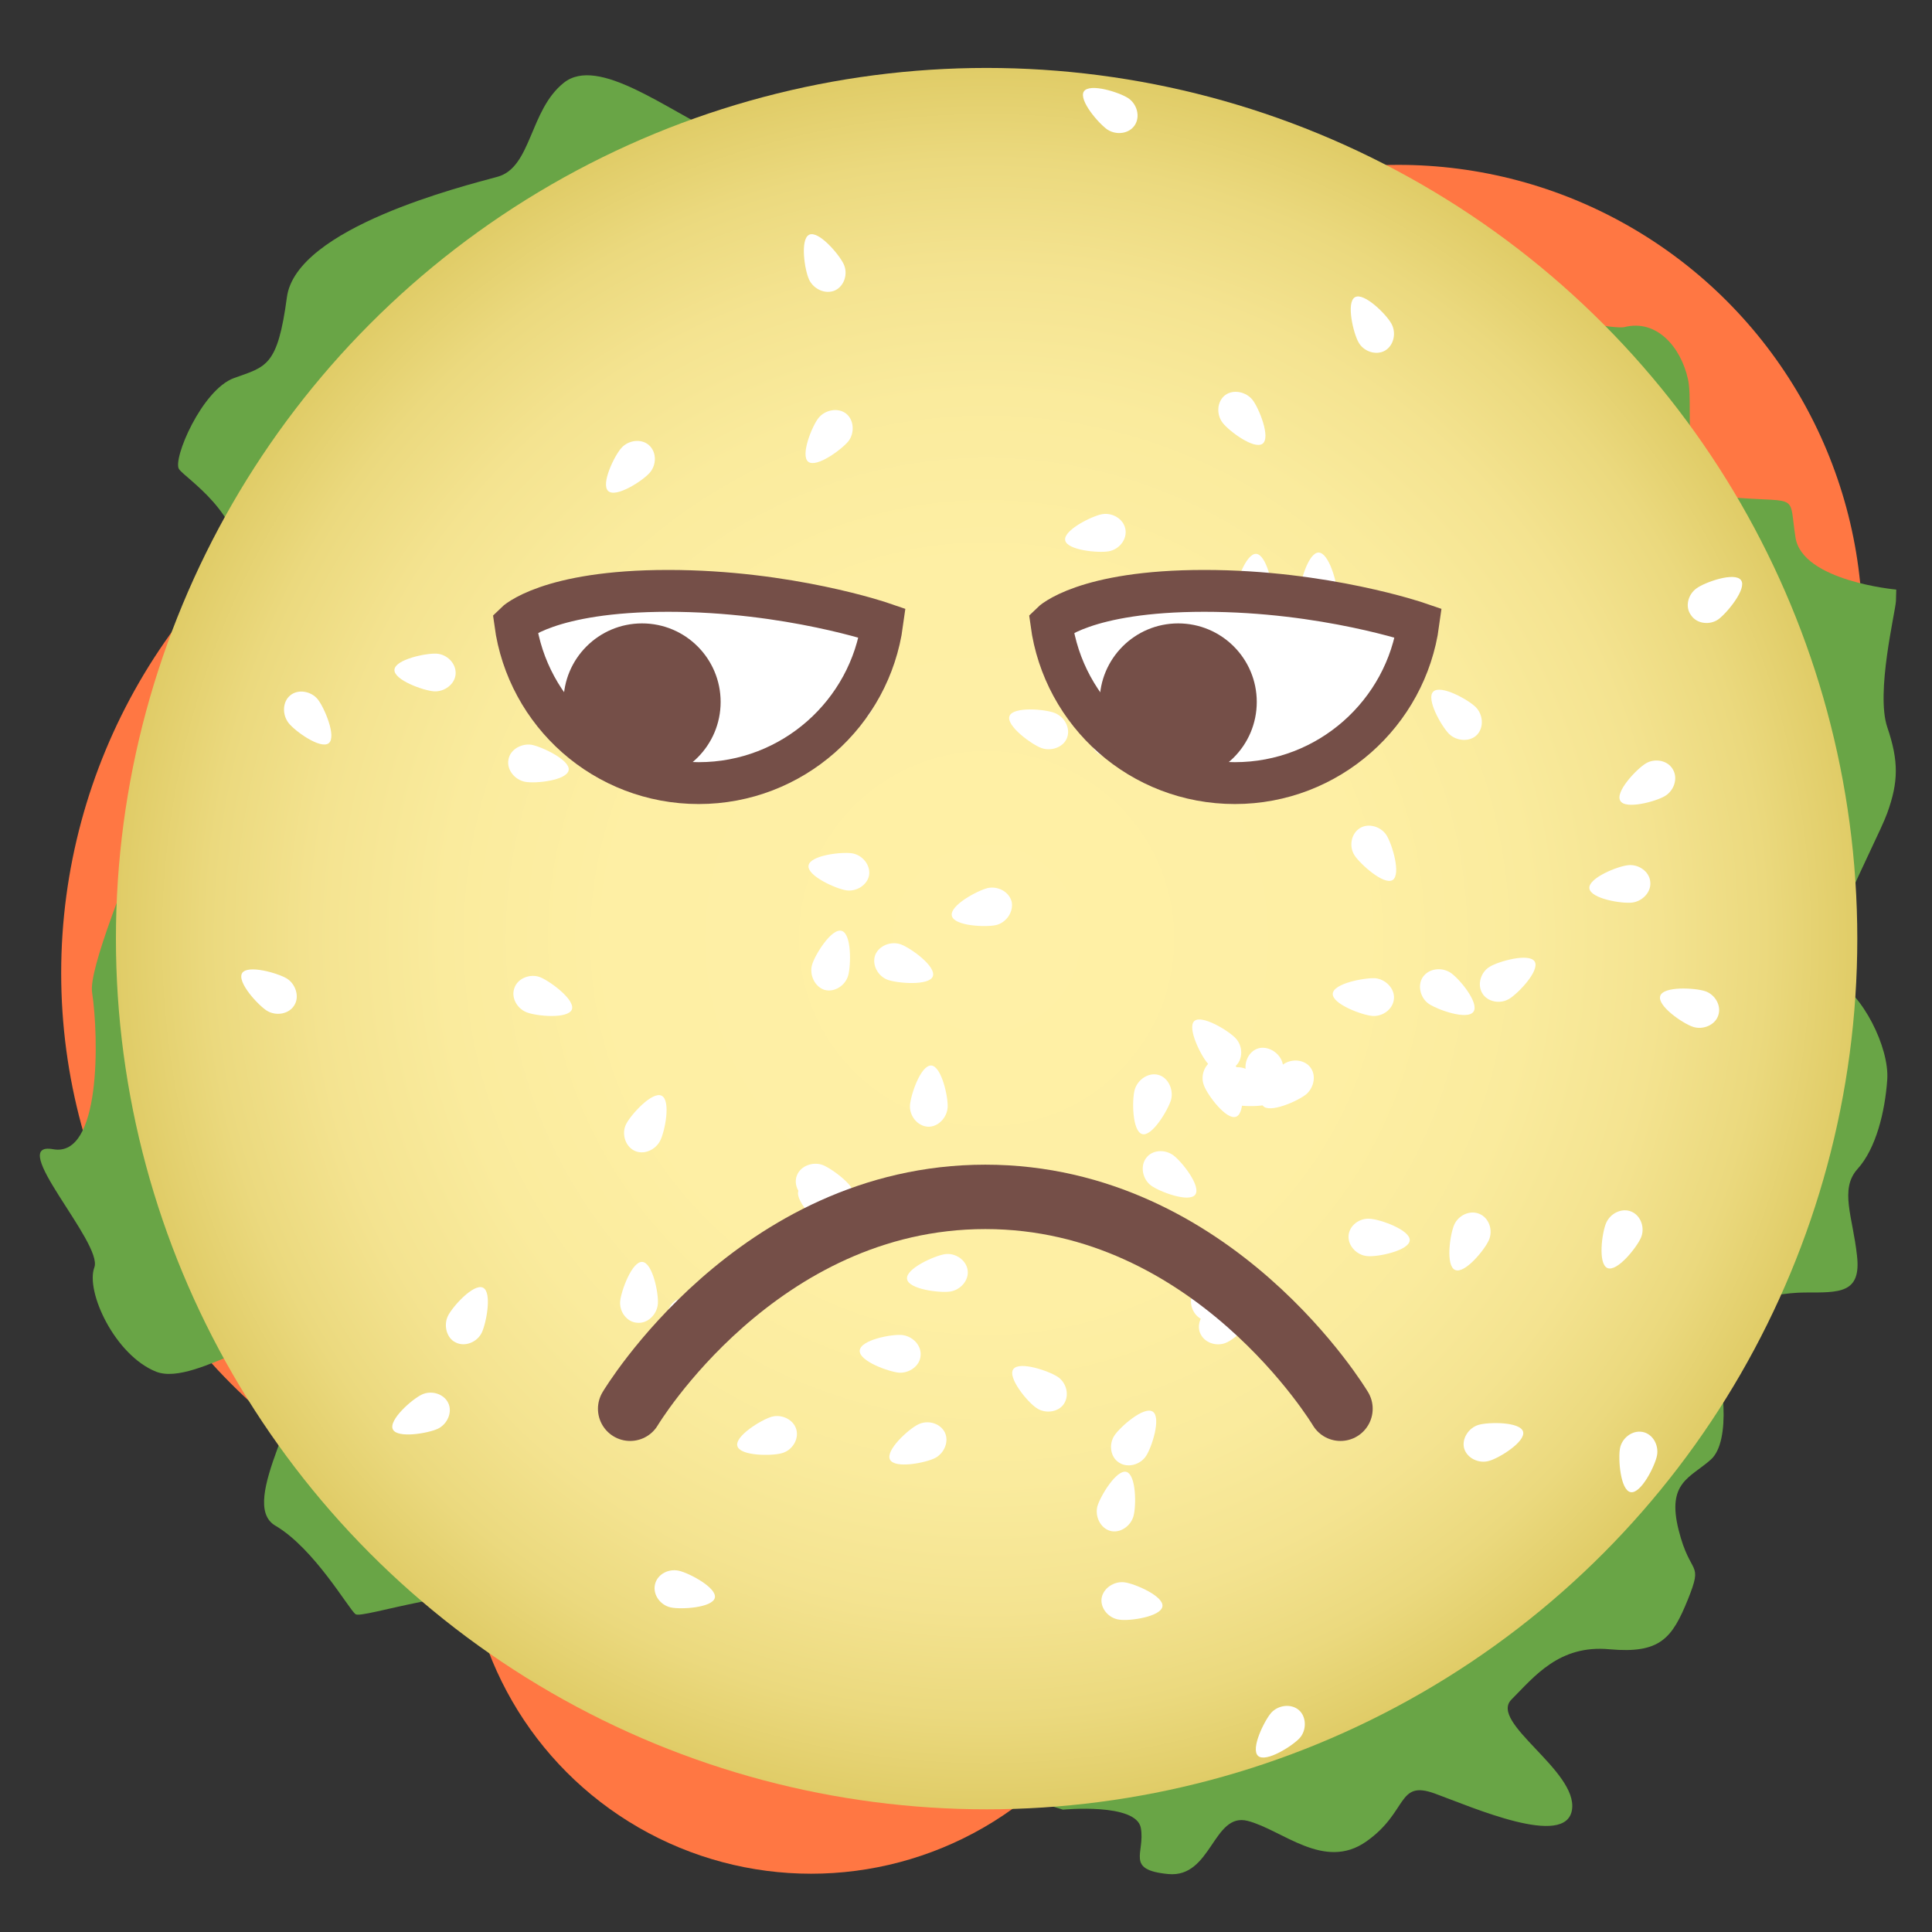 <?xml version="1.0" encoding="utf-8"?>
<!-- Generator: Adobe Illustrator 19.0.0, SVG Export Plug-In . SVG Version: 6.00 Build 0)  -->
<svg version="1.1" id="Layer_1" xmlns="http://www.w3.org/2000/svg" xmlns:xlink="http://www.w3.org/1999/xlink" x="0px" y="0px"
	 viewBox="-5 97 600 600" style="enable-background:new -5 97 600 600;" xml:space="preserve">
<rect x="-5" y="97" width="600" height="600" fill="#333333" stroke="none"/>
<style type="text/css">
	.st0{fill:#FF7743;}
	.st1{fill:#69A546;}
	.st2{fill:url(#SVGID_1_);}
	.st3{fill:none;}
	.st4{fill:#FFFFFF;}
	.st5{fill:none;stroke:#754F48;stroke-width:20;stroke-linecap:round;stroke-miterlimit:10;}
	.st6{fill:#FFFFFF;stroke:#754F48;stroke-width:13;stroke-linecap:round;stroke-miterlimit:10;}
	.st7{fill:#754F48;}
</style>
<circle class="st0" cx="429.3" cy="292.3" r="144.1"/>
<circle class="st0" cx="194.5" cy="399.2" r="180.5"/>
<path class="st1" d="M325.1,659c0,0,22.8-2.2,24.2,5.7c1.4,7.8-5,13,8.5,14.3s13.9-19.3,24.7-16.5c10.8,2.8,23.7,15.6,36.8,6.4
	c13.1-9.2,9.5-19.2,21.3-14.9s40.8,17.1,42.6,5s-25.9-27.1-18.8-34.2c7.1-7.1,14.8-17.1,30.5-15.6c15.7,1.4,19.4-3.4,24.3-15.5
	c4.9-12.2,0.8-6.8-2.9-21.6c-3.7-14.8,3.6-16.1,10-21.8c6.4-5.7,4.1-25.7,0-36.3c-4.1-10.5,18.5-15.6,29.2-15.6s17.6,0.4,16.2-11.5
	c-1.3-12-5.5-20.6,0.2-26.9s8.5-17.7,9.2-27.7s-7.8-26.9-16.4-30.9c-8.5-4,12.9-42.2,16.4-51.9s3.6-16.1,0-26.7
	c-3.6-10.7,2.5-35.6,2.7-39.1c0.1-3.6,0.1-3.6,0.1-3.6s-29.2-2.6-31.3-16.2c-2.1-13.6,1.3-10.9-18.2-12.3c-19.5-1.4-13-27-15.2-36.9
	c-2.2-9.9-9.7-18.7-19.8-16.1c-10,2.4-263.1-51.6-280.2-59.5c-17.1-7.9-38.4-24.9-49.1-16.4c-10.7,8.5-10,26.3-20.6,29.2
	c-10.6,2.9-62.5,15.8-65.4,37.4s-6.4,21.5-16.4,25.1c-10,3.6-19.2,25.3-17.1,28.3c2.1,3,19.9,13.7,19.2,31.5
	c-0.7,17.8-48.4,117-46.2,131c2.1,14,2.8,51.4-12.1,48.7s15.6,29.2,12.8,36.7s6.4,27.3,19.2,32.4c12.8,5,41.2-19.6,44.8-5.5
	c3.6,14.1-19.9,46.2-7.8,53.3s22.8,25.9,24.9,27.5c2.1,1.6,35.6-10.3,50.5-4.7c14.9,5.6,7.1,33.3,19.9,46.1
	c12.8,12.8,26.3-8.5,38.4-10S325.1,659,325.1,659z"/>
<circle class="st0" cx="246.9" cy="571.7" r="107.2"/>
<radialGradient id="SVGID_1_" cx="301.4" cy="407.5" r="270.4" gradientTransform="matrix(1 0 0 -1 0 796)" gradientUnits="userSpaceOnUse">
	<stop  offset="0" style="stop-color:#FFF0A6"/>
	<stop  offset="0.431" style="stop-color:#FEEFA4"/>
	<stop  offset="0.625" style="stop-color:#FAEB9D"/>
	<stop  offset="0.772" style="stop-color:#F4E390"/>
	<stop  offset="0.894" style="stop-color:#EBD97E"/>
	<stop  offset="1" style="stop-color:#E0CC67"/>
</radialGradient>
<circle class="st2" cx="301.4" cy="388.5" r="270.4"/>
<g>
	<g>
		<g>
			
				<rect x="121.1" y="296.2" transform="matrix(-6.649803e-002 0.998 -0.998 -6.649803e-002 440.423 199.356)" class="st3" width="11.7" height="19"/>
			<path class="st4" d="M129.8,311.7c-3.2-0.2-12.5-3.5-12.3-6.7s9.8-5.2,13.1-5c3.2,0.2,6.1,3,5.9,6.3
				C136.3,309.5,133,311.9,129.8,311.7z"/>
		</g>
	</g>
</g>
<g>
	<g>
		<g>
			
				<rect x="157.8" y="397.6" transform="matrix(0.359 -0.933 0.933 0.359 -275.041 413.577)" class="st3" width="11.7" height="19"/>
			<path class="st4" d="M162.8,400.5c3,1.2,10.9,7,9.8,10c-1.2,3-10.9,2.1-14,0.9s-5-4.7-3.8-7.7
				C155.9,400.7,159.8,399.3,162.8,400.5z"/>
		</g>
	</g>
</g>
<g>
	<g>
		<g>
			
				<rect x="376.8" y="425.7" transform="matrix(0.293 -0.956 0.956 0.293 -145.51 673.722)" class="st3" width="11.7" height="19"/>
			<path class="st4" d="M381.2,428.7c3.1,0.9,11.4,6.2,10.4,9.3c-0.9,3.1-10.8,2.8-13.9,1.9s-5.3-4.4-4.3-7.5
				S378.2,427.8,381.2,428.7z"/>
		</g>
	</g>
</g>
<g>
	<g>
		<g>
			
				<rect x="329.3" y="253.6" transform="matrix(0.182 0.983 -0.983 0.182 532.755 -114.445)" class="st3" width="11.7" height="19"/>
			<path class="st4" d="M339.4,268.2c-3.2,0.6-13-0.3-13.6-3.4c-0.6-3.1,8.2-7.5,11.4-8.1c3.2-0.6,6.7,1.4,7.3,4.6
				S342.6,267.6,339.4,268.2z"/>
		</g>
		<g>
			
				<rect x="250.8" y="306.6" transform="matrix(0.149 0.989 -0.989 0.149 530.984 15.216)" class="st3" width="11.7" height="19"/>
			<path class="st4" d="M260.7,321.4c-3.2,0.5-13-0.7-13.4-3.9c-0.5-3.2,8.5-7.2,11.7-7.7s6.6,1.7,7.1,4.9
				C266.6,317.8,263.9,320.9,260.7,321.4z"/>
		</g>
	</g>
</g>
<g>
	<g>
		<g>
			
				<rect x="388.6" y="424.8" transform="matrix(0.638 0.77 -0.77 0.638 477.211 -146.55)" class="st3" width="11.7" height="19"/>
			<path class="st4" d="M400.7,436.8c-2.5,2.1-11.5,6.1-13.5,3.6s3.6-10.6,6-12.6s6.5-2,8.6,0.5S403.1,434.7,400.7,436.8z"/>
		</g>
		<g>
			
				<rect x="382.8" y="422.2" transform="matrix(0.951 -0.31 0.31 0.951 -114.681 141.751)" class="st3" width="11.7" height="19"/>
			<path class="st4" d="M393.2,426.8c1,3.1,1.4,12.9-1.6,13.9c-3.1,1-8.5-7.2-9.5-10.3c-1-3.1,0.5-6.8,3.6-7.8
				C388.7,421.7,392.2,423.8,393.2,426.8z"/>
		</g>
		<g>
			
				<rect x="417.4" y="472.1" transform="matrix(7.105771e-002 -0.998 0.998 7.105771e-002 -87.149 869.557)" class="st3" width="11.7" height="19"/>
			<path class="st4" d="M420.5,475.5c3.2,0.2,12.5,3.5,12.3,6.7s-9.9,5.2-13.1,4.9c-3.2-0.2-6.1-3.1-5.9-6.3
				C414,477.6,417.2,475.2,420.5,475.5z"/>
		</g>
		<g>
			
				<rect x="365.7" y="488.4" transform="matrix(-0.96 -0.28 0.28 -0.96 589.118 1079.747)" class="st3" width="11.7" height="19"/>
			<path class="st4" d="M365.1,499.4c0.9-3.1,6.1-11.5,9.2-10.6s3,10.7,2.1,13.8c-0.9,3.1-4.3,5.3-7.4,4.4S364.2,502.5,365.1,499.4z
				"/>
		</g>
		<g>
			
				<rect x="340.7" y="585.2" transform="matrix(0.133 -0.991 0.991 0.133 -288.886 859.236)" class="st3" width="11.7" height="19"/>
			<path class="st4" d="M344.2,588.4c3.2,0.4,12.3,4.3,11.8,7.5c-0.5,3.2-10.2,4.6-13.4,4.1c-3.2-0.4-5.9-3.4-5.5-6.6
				C337.6,590.2,341,588,344.2,588.4z"/>
		</g>
		<g>
			
				<rect x="280.3" y="483.3" transform="matrix(0.147 0.989 -0.989 0.147 731.427 137.203)" class="st3" width="11.7" height="19"/>
			<path class="st4" d="M290.1,498.1c-3.2,0.5-13-0.7-13.4-3.9c-0.5-3.2,8.5-7.2,11.7-7.7s6.6,1.7,7.1,4.9S293.3,497.6,290.1,498.1z
				"/>
		</g>
	</g>
</g>
<g>
	<g>
		<g>
			
				<rect x="246.1" y="223.4" transform="matrix(0.787 0.617 -0.617 0.787 197.536 -105.888)" class="st3" width="11.7" height="19"/>
			<path class="st4" d="M258.5,234c-2,2.5-9.9,8.4-12.5,6.4c-2.5-2,1.2-11.1,3.2-13.6c2-2.5,6-3.3,8.5-1.4S260.5,231.4,258.5,234z"
				/>
		</g>
		<g>
			
				<rect x="375.5" y="217.9" transform="matrix(0.792 -0.61 0.61 0.792 -59.541 279.725)" class="st3" width="11.7" height="19"/>
			<path class="st4" d="M384,221.2c2,2.6,5.7,11.7,3.1,13.6s-10.4-3.9-12.4-6.5s-1.8-6.6,0.8-8.6C378.1,217.8,382,218.7,384,221.2z"
				/>
		</g>
		<g>
			
				<rect x="311.6" y="313.2" transform="matrix(-0.35 0.937 -0.937 -0.35 730.886 138.407)" class="st3" width="11.7" height="19"/>
			<path class="st4" d="M318.4,329.3c-3-1.1-11-6.9-9.9-9.9s10.9-2.2,14-1c3.1,1.2,5,4.7,3.9,7.7S321.4,330.4,318.4,329.3z"/>
		</g>
		<g>
			
				<rect x="378.6" y="269" transform="matrix(-0.998 -5.770035e-002 5.770035e-002 -0.998 752.17 578.7)" class="st3" width="11.7" height="19"/>
			<path class="st4" d="M378.5,281.4c0.2-3.2,3.4-12.5,6.6-12.4c3.2,0.2,5.3,9.8,5.1,13c-0.2,3.2-3,6.2-6.2,6
				C380.7,287.9,378.3,284.6,378.5,281.4z"/>
		</g>
		<g>
			
				<rect x="398.6" y="268.6" transform="matrix(-1 -2.617676e-003 2.617676e-003 -1 808.173 557.259)" class="st3" width="11.7" height="19"/>
			<path class="st4" d="M398.6,281.3c0-3.2,2.7-12.7,5.9-12.7c3.2,0,5.8,9.5,5.8,12.7c0,3.2-2.6,6.3-5.9,6.3
				C401.2,287.6,398.6,284.5,398.6,281.3z"/>
		</g>
	</g>
</g>
<g>
	<g>
		<g>
			
				<rect x="190.3" y="436.2" transform="matrix(-0.893 -0.451 0.451 -0.893 170.458 931.978)" class="st3" width="11.7" height="19"/>
			<path class="st4" d="M189.5,446c1.5-2.9,8.1-10.2,11-8.7s1,11.1-0.5,14s-5.2,4.5-8.1,3C189,452.8,188,448.8,189.5,446z"/>
		</g>
		<g>
			
				<rect x="245.6" y="455.9" transform="matrix(0.358 -0.933 0.933 0.358 -273.177 533.31)" class="st3" width="11.7" height="19"/>
			<path class="st4" d="M250.5,458.8c3,1.2,10.9,7,9.8,10s-10.9,2.1-14,0.9s-5-4.7-3.8-7.7C243.7,459,247.5,457.7,250.5,458.8z"/>
		</g>
	</g>
</g>
<g>
	<g>
		<g>
			
				<rect x="187.8" y="488.9" transform="matrix(-0.997 -8.153619e-002 8.153619e-002 -0.997 346.034 1010.945)" class="st3" width="11.7" height="19"/>
			<path class="st4" d="M187.6,501.1c0.3-3.2,3.7-12.5,6.9-12.2s5.1,9.9,4.8,13.1s-3.1,6.1-6.4,5.8
				C189.7,507.6,187.3,504.4,187.6,501.1z"/>
		</g>
		<g>
			
				<rect x="205.1" y="498.4" transform="matrix(0.62 -0.785 0.785 0.62 -318.406 358.801)" class="st3" width="11.7" height="19"/>
			<path class="st4" d="M212.1,501.4c2.5,2,8.4,9.9,6.3,12.5c-2,2.5-11.1-1.3-13.6-3.3c-2.5-2-3.3-6-1.3-8.5
				C205.5,499.5,209.6,499.4,212.1,501.4z"/>
		</g>
		<g>
			
				<rect x="227.2" y="534.1" transform="matrix(0.271 0.963 -0.963 0.271 693.142 171.891)" class="st3" width="11.7" height="19"/>
			<path class="st4" d="M237.8,548.3c-3.1,0.9-12.9,0.9-13.8-2.2c-0.9-3.1,7.5-8.2,10.6-9.1c3.1-0.9,6.8,0.8,7.7,3.9
				C243.2,544.1,240.9,547.5,237.8,548.3z"/>
		</g>
		<g>
			
				<rect x="201.9" y="581.7" transform="matrix(0.213 -0.977 0.977 0.213 -414.207 668.255)" class="st3" width="11.7" height="19"/>
			<path class="st4" d="M205.8,584.8c3.2,0.7,11.9,5.3,11.2,8.4c-0.7,3.1-10.5,3.7-13.7,3c-3.2-0.7-5.6-3.9-4.9-7.1
				S202.6,584.1,205.8,584.8z"/>
		</g>
	</g>
</g>
<g>
	<g>
		<g>
			
				<rect x="441" y="309" transform="matrix(-0.703 0.711 -0.711 -0.703 987.483 224.587)" class="st3" width="11.7" height="19"/>
			<path class="st4" d="M445,324.9c-2.3-2.3-7.2-10.8-4.9-13.1s10.9,2.5,13.2,4.8c2.3,2.3,2.6,6.3,0.4,8.6
				C451.5,327.5,447.3,327.2,445,324.9z"/>
		</g>
		<g>
			
				<rect x="492.2" y="362.3" transform="matrix(0.112 0.994 -0.994 0.112 812.024 -164.584)" class="st3" width="11.7" height="19"/>
			<path class="st4" d="M501.9,377.3c-3.2,0.4-12.9-1.2-13.3-4.4c-0.4-3.2,8.8-6.9,12-7.2c3.2-0.4,6.6,1.9,6.9,5.1
				C507.9,374,505.1,376.9,501.9,377.3z"/>
		</g>
		<g>
			
				<rect x="457.6" y="391" transform="matrix(-0.517 -0.856 0.856 -0.517 360.174 1004.294)" class="st3" width="11.7" height="19"/>
			<path class="st4" d="M457.7,397.2c2.8-1.7,12.2-4.3,13.9-1.6c1.7,2.8-5.1,9.9-7.9,11.6s-6.8,1-8.4-1.8
				C453.7,402.7,454.9,398.8,457.7,397.2z"/>
		</g>
		<g>
			
				<rect x="412.5" y="396.9" transform="matrix(-8.484382e-002 0.996 -0.996 -8.484382e-002 858.812 23.977)" class="st3" width="11.7" height="19"/>
			<path class="st4" d="M421.1,412.5c-3.2-0.3-12.4-3.7-12.2-6.9s9.9-5,13.2-4.8c3.2,0.3,6.1,3.2,5.8,6.4
				C427.6,410.5,424.3,412.8,421.1,412.5z"/>
		</g>
	</g>
</g>
<g>
	<g>
		<g>
			
				<rect x="497.4" y="541.5" transform="matrix(0.982 0.191 -0.191 0.982 114.63 -86.051)" class="st3" width="11.7" height="19"/>
			<path class="st4" d="M509.6,549c-0.6,3.2-5,12-8.2,11.4c-3.2-0.6-3.9-10.4-3.3-13.6s3.8-5.7,7-5.1
				C508.3,542.3,510.2,545.8,509.6,549z"/>
		</g>
		<g>
			
				<rect x="444.8" y="473.2" transform="matrix(0.917 0.4 -0.4 0.917 230.566 -139.928)" class="st3" width="11.7" height="19"/>
			<path class="st4" d="M457.4,482.1c-1.3,3-7.5,10.6-10.5,9.3s-1.6-11-0.3-14c1.3-3,4.9-4.7,7.9-3.4
				C457.5,475.3,458.7,479.1,457.4,482.1z"/>
		</g>
	</g>
</g>
<g>
	<g>
		<g>
			
				<rect x="247.9" y="385.7" transform="matrix(-0.959 -0.283 0.283 -0.959 385.427 845.982)" class="st3" width="11.7" height="19"/>
			<path class="st4" d="M247.2,396.6c0.9-3.1,6.1-11.5,9.2-10.5c3.1,0.9,2.9,10.7,2,13.9c-0.9,3.1-4.3,5.3-7.4,4.4
				C248,403.4,246.3,399.7,247.2,396.6z"/>
		</g>
		<g>
			
				<rect x="270" y="387.4" transform="matrix(0.345 -0.939 0.939 0.345 -191.886 518.987)" class="st3" width="11.7" height="19"/>
			<path class="st4" d="M274.8,390.3c3,1.1,11,6.8,9.9,9.9c-1.1,3-10.9,2.2-14,1.1c-3-1.1-5-4.6-3.9-7.7
				C268,390.6,271.8,389.2,274.8,390.3z"/>
		</g>
		<g>
			
				<rect x="277.7" y="427.9" transform="matrix(-0.998 -5.607725e-002 5.607725e-002 -0.998 542.111 889.99)" class="st3" width="11.7" height="19"/>
			<path class="st4" d="M277.6,440.3c0.2-3.2,3.3-12.5,6.6-12.4c3.2,0.2,5.3,9.8,5.1,13s-3,6.2-6.2,6S277.4,443.5,277.6,440.3z"/>
		</g>
	</g>
</g>
<g>
	<g>
		<g>
			
				<rect x="244.4" y="169" transform="matrix(-0.908 0.419 -0.419 -0.908 552.281 235.79)" class="st3" width="11.7" height="19"/>
			<path class="st4" d="M246.3,183.9c-1.4-2.9-2.9-12.6,0-14c2.9-1.4,9.3,6.1,10.7,9.1c1.4,2.9,0.3,6.8-2.7,8.2
				C251.3,188.5,247.7,186.8,246.3,183.9z"/>
		</g>
		<g>
			
				<rect x="184.4" y="232.9" transform="matrix(0.748 0.664 -0.664 0.748 208.897 -65.177)" class="st3" width="11.7" height="19"/>
			<path class="st4" d="M196.7,243.9c-2.1,2.4-10.4,7.8-12.8,5.6c-2.4-2.1,1.9-11,4.1-13.4c2.1-2.4,6.2-3,8.6-0.8
				S198.9,241.5,196.7,243.9z"/>
		</g>
	</g>
</g>
<g>
	<g>
		<g>
			
				<rect x="409.8" y="306" transform="matrix(-0.88 -0.474 0.474 -0.88 631.875 790.431)" class="st3" width="11.7" height="19"/>
			<path class="st4" d="M409,315.5c1.5-2.8,8.3-9.9,11.2-8.4s0.7,11.1-0.9,14c-1.5,2.8-5.3,4.3-8.2,2.8S407.5,318.4,409,315.5z"/>
		</g>
		<g>
			
				<rect x="438.9" y="396.2" transform="matrix(0.57 -0.822 0.822 0.57 -142.032 540.258)" class="st3" width="11.7" height="19"/>
			<path class="st4" d="M445.5,399.1c2.7,1.8,9,9.4,7.1,12.1s-11.1-0.6-13.8-2.4c-2.7-1.8-3.7-5.8-1.9-8.4
				C438.8,397.7,442.8,397.3,445.5,399.1z"/>
		</g>
	</g>
</g>
<g>
	<g>
		<g>
			
				<rect x="346.4" y="430.6" transform="matrix(0.965 0.263 -0.263 0.965 128.134 -77.143)" class="st3" width="11.7" height="19"/>
			<path class="st4" d="M358.7,438.5c-0.9,3.1-5.9,11.6-9,10.7s-3.2-10.7-2.3-13.8c0.9-3.1,4.2-5.4,7.3-4.6S359.5,435.4,358.7,438.5
				z"/>
		</g>
		<g>
			
				<rect x="334.3" y="313" transform="matrix(-0.969 -0.247 0.247 -0.969 590.259 718.915)" class="st3" width="11.7" height="19"/>
			<path class="st4" d="M333.7,324.2c0.8-3.1,5.7-11.7,8.8-10.9c3.1,0.8,3.3,10.6,2.5,13.8s-4.1,5.5-7.2,4.7
				C334.7,331,332.9,327.3,333.7,324.2z"/>
		</g>
		<g>
			
				<rect x="249.7" y="357.7" transform="matrix(-0.153 0.988 -0.988 -0.153 657.433 170.792)" class="st3" width="11.7" height="19"/>
			<path class="st4" d="M257.8,373.5c-3.2-0.5-12.2-4.5-11.7-7.7s10.3-4.3,13.5-3.8c3.2,0.5,5.8,3.6,5.3,6.8
				C264.4,371.8,261,374,257.8,373.5z"/>
		</g>
		<g>
			
				<rect x="235.7" y="274.9" transform="matrix(0.143 0.99 -0.99 0.143 488.438 4.567)" class="st3" width="11.7" height="19"/>
			<path class="st4" d="M245.6,289.8c-3.2,0.5-13-0.8-13.4-4c-0.4-3.2,8.5-7.2,11.7-7.6c3.2-0.4,6.6,1.7,7.1,4.9
				C251.5,286.3,248.8,289.3,245.6,289.8z"/>
		</g>
		<g>
			
				<rect x="201.1" y="279.6" transform="matrix(-0.292 0.956 -0.956 -0.292 543.902 175.573)" class="st3" width="11.7" height="19"/>
			<path class="st4" d="M208.3,295.6c-3.1-0.9-11.4-6.2-10.4-9.3c1-3.1,10.8-2.8,13.9-1.9c3.1,0.9,5.3,4.4,4.3,7.5
				C215.1,295,211.4,296.6,208.3,295.6z"/>
		</g>
	</g>
</g>
<g>
	<g>
		<g>
			<rect x="294" y="369.8" transform="matrix(0.224 0.975 -0.975 0.224 602.49 2.285)" class="st3" width="11.7" height="19"/>
			<path class="st4" d="M304.3,384.3c-3.2,0.7-13,0.3-13.7-2.9c-0.7-3.2,7.9-7.8,11.1-8.6c3.2-0.7,6.7,1.1,7.5,4.3
				C309.8,380.3,307.4,383.6,304.3,384.3z"/>
		</g>
		<g>
			
				<rect x="369.6" y="425.3" transform="matrix(0.933 -0.36 0.36 0.933 -131.48 164.534)" class="st3" width="11.7" height="19"/>
			<path class="st4" d="M379.8,429.8c1.2,3,2.1,12.8-0.9,14s-8.9-6.7-10-9.7c-1.2-3,0.2-6.8,3.2-8
				C375,424.8,378.6,426.8,379.8,429.8z"/>
		</g>
		<g>
			
				<rect x="416.5" y="352.7" transform="matrix(0.845 -0.536 0.536 0.845 -128.315 282.556)" class="st3" width="11.7" height="19"/>
			<path class="st4" d="M425.6,356.4c1.7,2.7,4.6,12.1,1.9,13.9c-2.7,1.7-10-4.9-11.8-7.6s-1.2-6.7,1.6-8.5
				C420,352.5,423.9,353.7,425.6,356.4z"/>
		</g>
	</g>
</g>
<g>
	<g>
		<g>
			
				<rect x="366.5" y="411.6" transform="matrix(-0.738 0.675 -0.675 -0.738 931.377 480.723)" class="st3" width="11.7" height="19"/>
			<path class="st4" d="M370.2,427.4c-2.2-2.4-6.6-11.2-4.3-13.3s10.7,3,12.9,5.4c2.2,2.4,2.3,6.4-0.1,8.6S372.4,429.8,370.2,427.4z
				"/>
		</g>
		<g>
			
				<rect x="352.6" y="452.8" transform="matrix(0.591 -0.807 0.807 0.591 -226.354 478.337)" class="st3" width="11.7" height="19"/>
			<path class="st4" d="M359.4,455.8c2.6,1.9,8.7,9.6,6.8,12.2c-1.9,2.6-11.1-0.9-13.7-2.8s-3.5-5.9-1.6-8.5
				C352.7,454.1,356.7,453.8,359.4,455.8z"/>
		</g>
		<g>
			
				<rect x="245.3" y="462" transform="matrix(-0.518 0.856 -0.856 -0.518 784.536 500.621)" class="st3" width="11.7" height="19"/>
			<path class="st4" d="M250.9,478.1c-2.8-1.7-9.5-8.8-7.8-11.6c1.7-2.8,11.1-0.1,13.9,1.6s4,5.5,2.4,8.3
				C257.7,479.1,253.7,479.8,250.9,478.1z"/>
		</g>
		<g>
			
				<rect x="341.8" y="533.8" transform="matrix(-0.835 -0.55 0.55 -0.835 339.021 1188.237)" class="st3" width="11.7" height="19"/>
			<path class="st4" d="M341.1,542.8c1.8-2.7,9.2-9.2,11.9-7.4c2.7,1.8-0.3,11.1-2.1,13.8c-1.8,2.7-5.7,3.8-8.4,2
				C339.8,549.5,339.3,545.5,341.1,542.8z"/>
		</g>
	</g>
</g>
<g>
	<g>
		<g>
			
				<rect x="72.5" y="394.7" transform="matrix(-0.528 0.85 -0.85 -0.528 463.012 550.845)" class="st3" width="11.7" height="19"/>
			<path class="st4" d="M77.9,410.9c-2.7-1.7-9.4-8.9-7.7-11.7c1.7-2.7,11.1,0,13.9,1.7c2.7,1.7,4,5.6,2.3,8.3
				C84.7,412,80.7,412.6,77.9,410.9z"/>
		</g>
		<g>
			
				<rect x="85.3" y="310.9" transform="matrix(0.781 -0.624 0.624 0.781 -179.978 126.91)" class="st3" width="11.7" height="19"/>
			<path class="st4" d="M93.7,314.2c2,2.5,5.9,11.6,3.4,13.6s-10.5-3.7-12.5-6.3s-1.9-6.6,0.6-8.6S91.7,311.7,93.7,314.2z"/>
		</g>
		<g>
			
				<rect x="156.4" y="325.1" transform="matrix(0.171 -0.985 0.985 0.171 -195.103 437.442)" class="st3" width="11.7" height="19"/>
			<path class="st4" d="M160.1,328.3c3.2,0.6,12.1,4.8,11.5,7.9c-0.6,3.2-10.3,4.2-13.5,3.6c-3.2-0.6-5.8-3.7-5.2-6.9
				C153.4,329.8,156.9,327.8,160.1,328.3z"/>
		</g>
	</g>
</g>
<g>
	<g>
		<g>
			
				<rect x="134.9" y="496" transform="matrix(-0.895 -0.446 0.446 -0.895 41.393 1020.663)" class="st3" width="11.7" height="19"/>
			<path class="st4" d="M134.1,505.7c1.4-2.9,8-10.2,10.9-8.8c2.9,1.4,1,11.1-0.4,14c-1.4,2.9-5.2,4.5-8.1,3
				C133.7,512.6,132.7,508.6,134.1,505.7z"/>
		</g>
		<g>
			
				<rect x="119.7" y="527.3" transform="matrix(0.43 0.903 -0.903 0.43 556.355 192.803)" class="st3" width="11.7" height="19"/>
			<path class="st4" d="M131,540.7c-2.9,1.4-12.6,3.1-14,0.2s6-9.4,9-10.8c2.9-1.4,6.8-0.3,8.2,2.6
				C135.6,535.6,133.9,539.3,131,540.7z"/>
		</g>
	</g>
</g>
<g>
	<g>
		<g>
			
				<rect x="414.5" y="188.1" transform="matrix(-0.872 0.49 -0.49 -0.872 883.591 163.653)" class="st3" width="11.7" height="19"/>
			<path class="st4" d="M416.9,203.3c-1.6-2.8-3.9-12.4-1.1-14s9.8,5.4,11.3,8.2c1.6,2.8,0.8,6.8-2,8.4
				C422.3,207.5,418.4,206.1,416.9,203.3z"/>
		</g>
		<g>
			
				<rect x="333.7" y="121.1" transform="matrix(-0.552 0.834 -0.834 -0.552 635.974 -80.283)" class="st3" width="11.7" height="19"/>
			<path class="st4" d="M339,137.3c-2.7-1.8-9.1-9.2-7.4-11.9c1.8-2.7,11.1,0.3,13.8,2.1c2.7,1.8,3.8,5.7,2,8.4
				C345.6,138.6,341.7,139,339,137.3z"/>
		</g>
	</g>
</g>
<g>
	<g>
		<g>
			
				<rect x="513.7" y="399.8" transform="matrix(-0.318 0.948 -0.948 -0.318 1072.804 46.773)" class="st3" width="11.7" height="19"/>
			<path class="st4" d="M520.8,415.9c-3.1-1-11.2-6.5-10.2-9.6s10.8-2.5,13.9-1.5s5.2,4.5,4.1,7.6
				C527.6,415.4,523.8,416.9,520.8,415.9z"/>
		</g>
		<g>
			
				<rect x="500.6" y="331.3" transform="matrix(0.514 0.858 -0.858 0.514 538.512 -268.747)" class="st3" width="11.7" height="19"/>
			<path class="st4" d="M512.1,344.2c-2.8,1.7-12.3,4.3-13.9,1.5c-1.7-2.8,5.1-9.9,7.9-11.6c2.8-1.7,6.8-1,8.4,1.8
				C516.2,338.7,514.9,342.5,512.1,344.2z"/>
		</g>
		<g>
			
				<rect x="522" y="273.2" transform="matrix(-0.575 -0.819 0.819 -0.575 599.709 877.119)" class="st3" width="11.7" height="19"/>
			<path class="st4" d="M521.9,279.7c2.6-1.9,11.9-5.2,13.8-2.5c1.9,2.6-4.4,10.2-7,12.1c-2.6,1.9-6.7,1.5-8.5-1.2
				C518.2,285.5,519.2,281.6,521.9,279.7z"/>
		</g>
	</g>
</g>
<g>
	<g>
		<g>
			
				<rect x="370.5" y="497.7" transform="matrix(-0.448 -0.894 0.894 -0.448 91.711 1070.935)" class="st3" width="11.7" height="19"/>
			<path class="st4" d="M370.9,503.4c2.9-1.5,12.5-3.4,14-0.5s-5.8,9.5-8.7,10.9c-2.9,1.5-6.8,0.5-8.3-2.4
				C366.4,508.6,368,504.9,370.9,503.4z"/>
		</g>
		<g>
			
				<rect x="453.1" y="534.7" transform="matrix(-0.277 -0.961 0.961 -0.277 62.921 1135.864)" class="st3" width="11.7" height="19"/>
			<path class="st4" d="M454.2,539.5c3.1-0.9,12.9-1,13.8,2.1c0.9,3.1-7.5,8.3-10.6,9.1c-3.1,0.9-6.8-0.8-7.7-3.9
				C448.9,543.8,451.1,540.4,454.2,539.5z"/>
		</g>
		<g>
			
				<rect x="492.1" y="472.7" transform="matrix(0.919 0.393 -0.393 0.919 229.765 -156.994)" class="st3" width="11.7" height="19"/>
			<path class="st4" d="M504.6,481.4c-1.3,3-7.4,10.7-10.4,9.4c-3-1.3-1.7-11-0.4-14c1.3-3,4.9-4.8,7.9-3.5
				C504.7,474.6,505.9,478.5,504.6,481.4z"/>
		</g>
	</g>
</g>
<g>
	<g>
		<g>
			
				<rect x="265.6" y="507.7" transform="matrix(-8.085223e-002 0.997 -0.997 -8.085223e-002 808.826 288.478)" class="st3" width="11.7" height="19"/>
			<path class="st4" d="M274.2,523.3c-3.2-0.3-12.5-3.6-12.2-6.9c0.3-3.3,9.9-5.1,13.1-4.8c3.2,0.3,6.1,3.1,5.8,6.4
				C280.7,521.2,277.4,523.5,274.2,523.3z"/>
		</g>
		<g>
			
				<rect x="274" y="536.5" transform="matrix(0.449 0.893 -0.893 0.449 641.931 50.635)" class="st3" width="11.7" height="19"/>
			<path class="st4" d="M285.4,549.8c-2.9,1.5-12.5,3.4-14,0.5s5.8-9.5,8.7-10.9c2.9-1.5,6.8-0.5,8.3,2.4
				C289.8,544.6,288.3,548.3,285.4,549.8z"/>
		</g>
		<g>
			
				<rect x="336.5" y="553.7" transform="matrix(-0.964 -0.268 0.268 -0.964 521.46 1197.464)" class="st3" width="11.7" height="19"/>
			<path class="st4" d="M335.8,564.8c0.9-3.1,5.9-11.5,9-10.7c3.1,0.9,3.1,10.7,2.2,13.8c-0.9,3.1-4.2,5.4-7.3,4.5
				C336.7,571.5,335,567.9,335.8,564.8z"/>
		</g>
		<g>
			
				<rect x="386.2" y="625.8" transform="matrix(0.744 0.669 -0.669 0.744 525.271 -99.268)" class="st3" width="11.7" height="19"/>
			<path class="st4" d="M398.6,636.8c-2.2,2.4-10.5,7.7-12.9,5.5s2-11,4.1-13.4c2.2-2.4,6.2-2.9,8.6-0.8S400.8,634.4,398.6,636.8z"
				/>
		</g>
	</g>
</g>
<g>
	<g>
		<g>
			
				<rect x="311.6" y="518.1" transform="matrix(-0.568 0.823 -0.823 -0.568 932.031 566.053)" class="st3" width="11.7" height="19"/>
			<path class="st4" d="M316.8,534.2c-2.7-1.8-9-9.4-7.1-12s11.1,0.6,13.8,2.4c2.7,1.8,3.7,5.7,1.9,8.4S319.4,536.1,316.8,534.2z"/>
		</g>
	</g>
</g>
<path class="st5" d="M190.7,534.5c0,0,39.3-65.8,110.3-65.8s110.3,65.8,110.3,65.8"/>
<path class="st6" d="M155,290.5c3.8,28.1,27.8,49.7,57,49.7c29.1,0,53.2-21.7,57-49.7c0,0-29.1-10-66.5-10S155,290.5,155,290.5z"/>
<circle class="st7" cx="194.4" cy="315" r="24.4"/>
<path class="st6" d="M321.5,290.5c3.8,28.1,27.8,49.7,57,49.7c29.1,0,53.2-21.7,57-49.7c0,0-29.1-10-66.5-10
	S321.5,290.5,321.5,290.5z"/>
<circle class="st7" cx="360.9" cy="315" r="24.4"/>
</svg>
